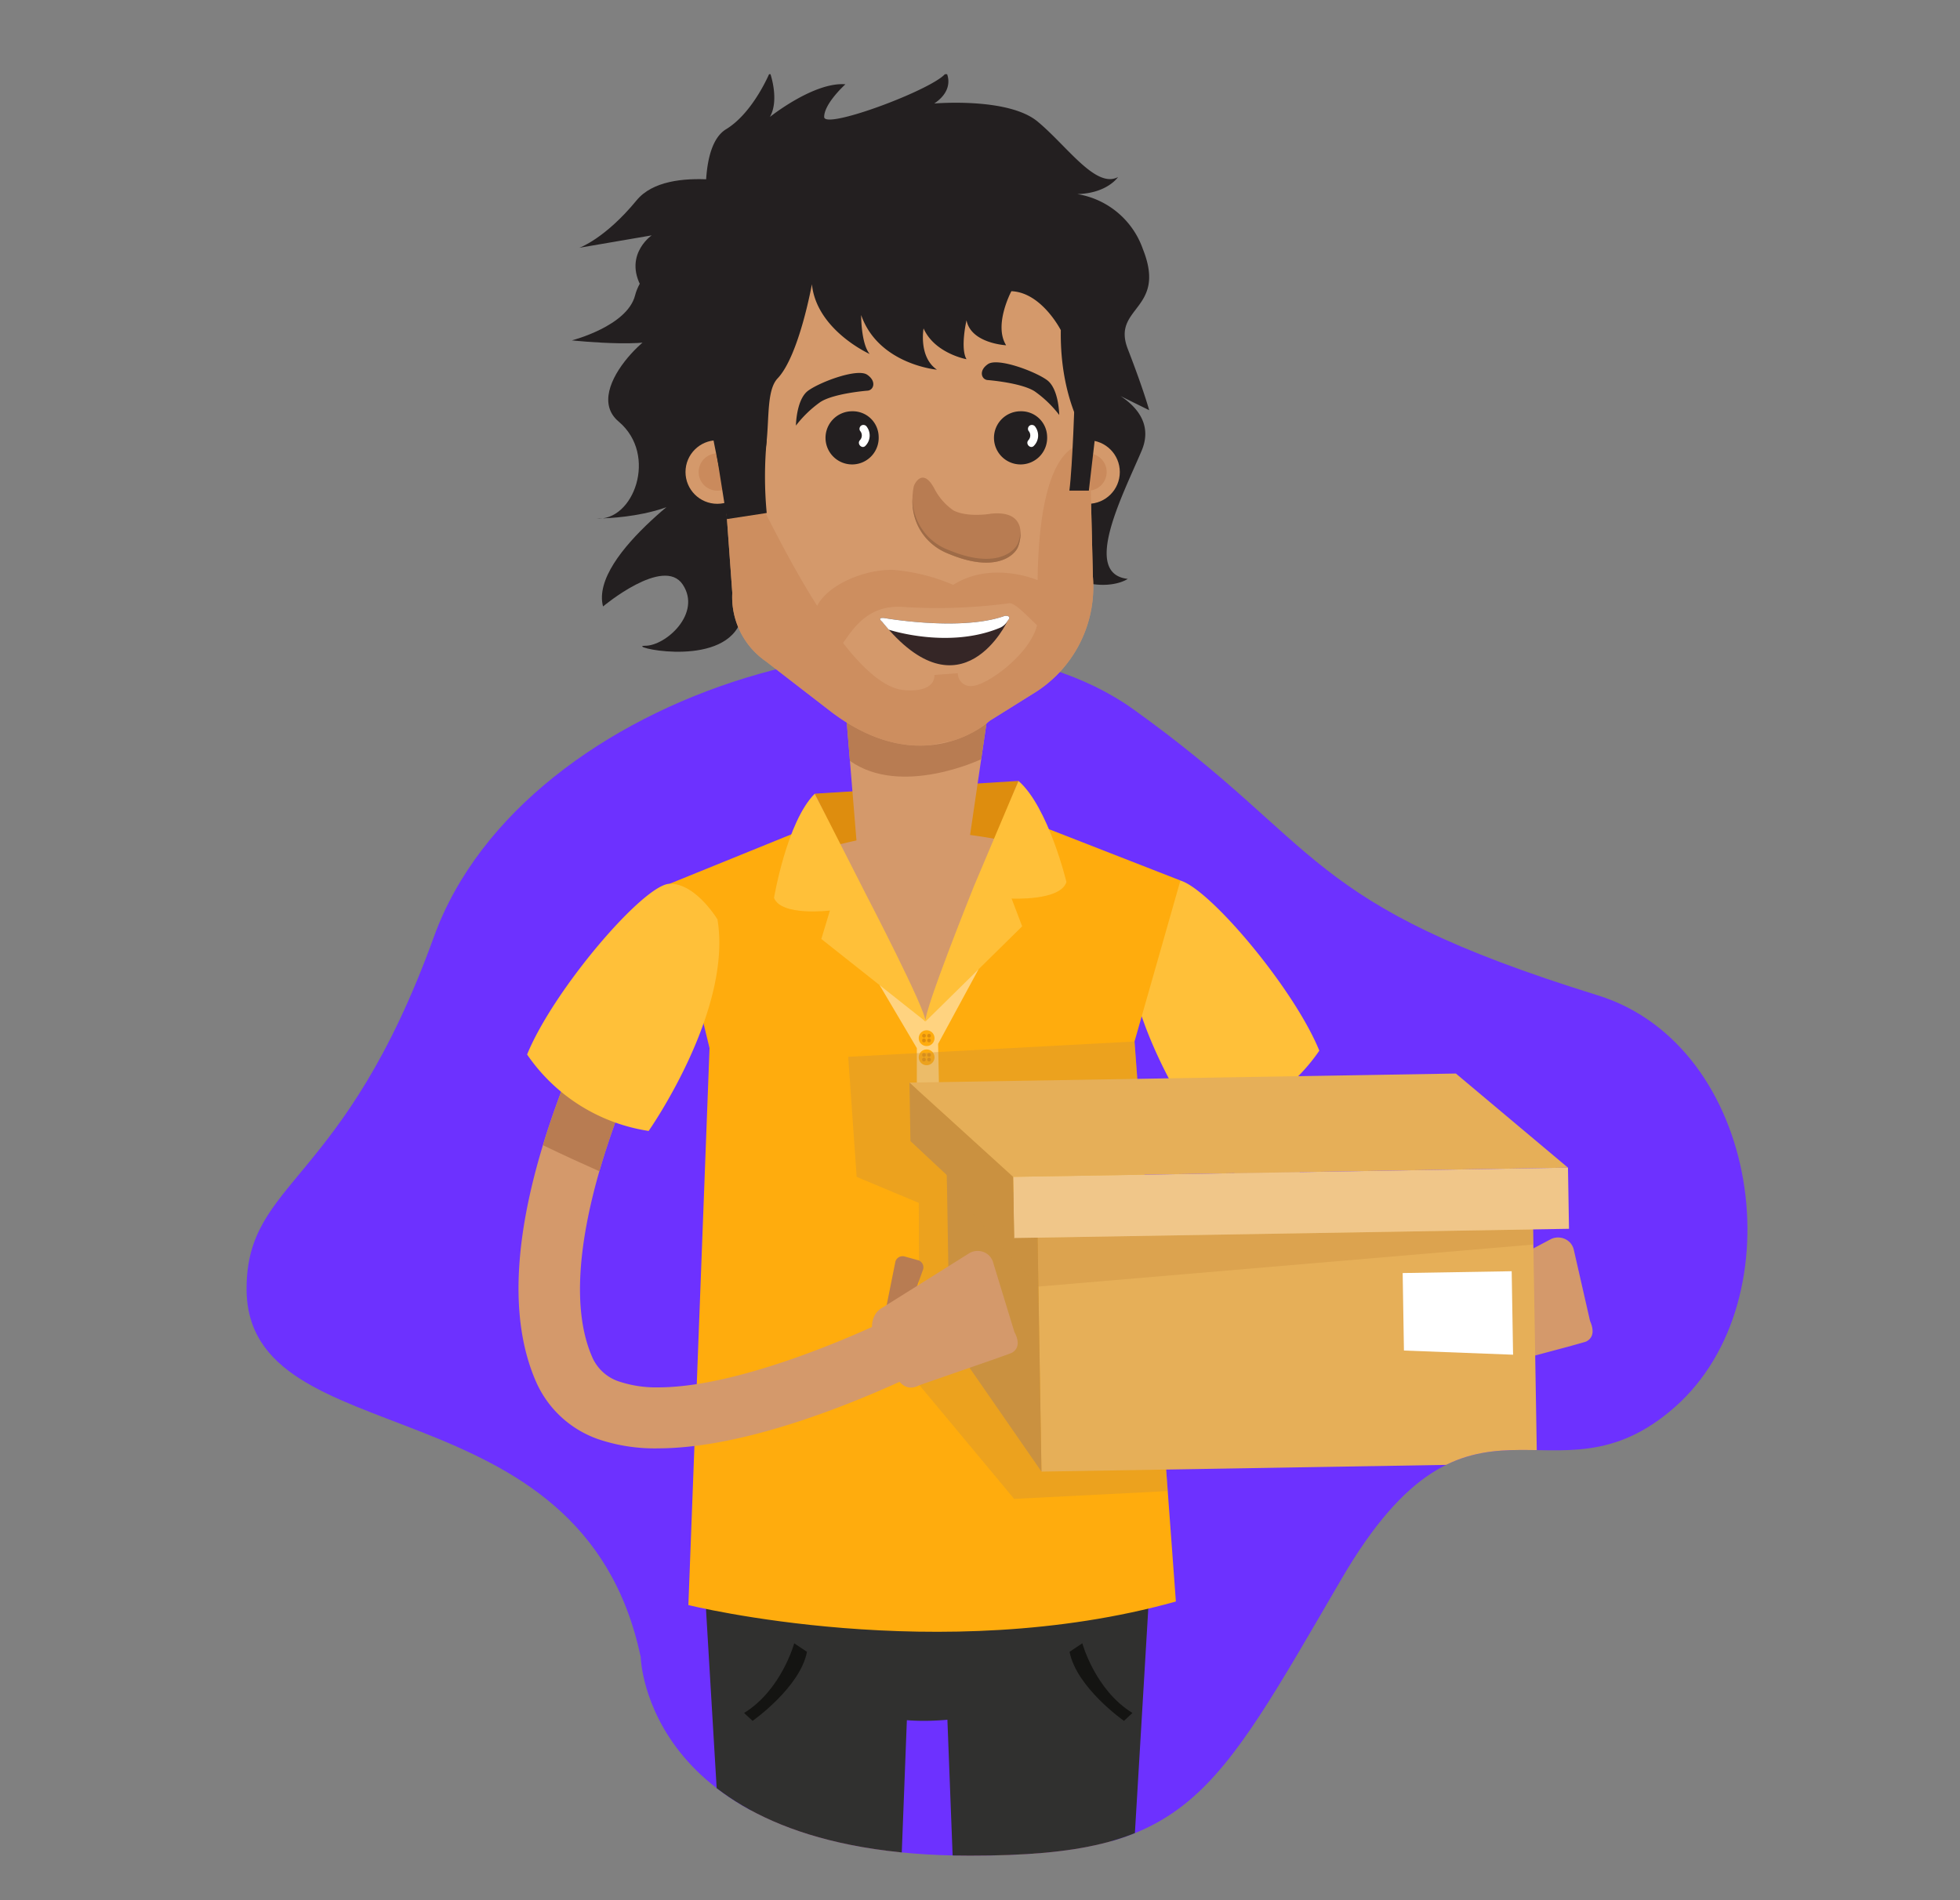 <svg xmlns="http://www.w3.org/2000/svg" xmlns:xlink="http://www.w3.org/1999/xlink" width="264" height="256" viewBox="0 0 264 256">
  <rect x="0" y="0" width="264" height="256" fill="#808080" stroke="none"/>
  <defs>
    <clipPath id="clip-path">
      <path id="Trazado_36958" data-name="Trazado 36958" d="M6235.213,969.36c-7.1-5.218,10.731-7.906,5.48-10.23l2.192-112.068H6062.462l-15.445,59.163c0,30.031,5.255,42.182,0,56.721-12.148,33.615,0,33.048,0,47.741,0,22.877,45.188,12.059,53.088,49.622,0,0,.554,26.752,44.356,26.752,29.386,0,32.573-7.347,50.039-37.287s28.4-8.594,44.9-23.148S6246.432,977.6,6235.213,969.36Z" transform="translate(-6041.618 -847.062)" fill="none"/>
    </clipPath>
  </defs>
  <g id="Grupo_3998" data-name="Grupo 3998" transform="translate(-48 -120)">
    <g id="Grupo_3997" data-name="Grupo 3997">
      <g id="Grupo_3995" data-name="Grupo 3995">
        <rect id="Rectángulo_2130" data-name="Rectángulo 2130" width="264" height="256" transform="translate(48 120)" fill="none"/>
        <g id="Grupo_34584" data-name="Grupo 34584" transform="translate(-5965.806 -717.062)">
          <path id="Trazado_36881" data-name="Trazado 36881" d="M6101.26,1076.9s.554,26.752,44.355,26.752c29.386,0,32.573-7.347,50.039-37.287s28.4-8.594,44.9-23.148,11.5-48.677-10.377-55.469c-40.118-12.45-36.6-19.936-62.521-38.51s-82.106-2.981-94.256,30.633-25.228,32.713-25.228,47.406C6048.171,1050.153,6093.359,1039.335,6101.26,1076.9Z" transform="translate(-1.154 -16.589)" fill="#6d31ff"/>
          <g id="Grupo_34609" data-name="Grupo 34609" transform="translate(6041.617 847.062)">
            <g id="Grupo_34608" data-name="Grupo 34608" clip-path="url(#clip-path)">
              <g id="Grupo_34607" data-name="Grupo 34607" transform="translate(42.03 -0.257)">
                <path id="Trazado_36882" data-name="Trazado 36882" d="M6234.133,1048.269a30.2,30.2,0,0,1-7.82-.632c-3.64-.771-9.362-4.028-16.986-23.338-3.886-9.837-6.466-19.246-6.573-19.641a4.131,4.131,0,0,1,7.971-2.175c.025.093,2.585,9.42,6.308,18.84,6.784,17.16,10.822,18.2,10.99,18.23,8.034,1.7,12.9-1.471,13.1-1.607l2.341,3.4,2.385,3.373a19.743,19.743,0,0,1-5.579,2.512A26.629,26.629,0,0,1,6234.133,1048.269Z" transform="translate(-6111.986 -873.627)" fill="#d4996b"/>
                <path id="Trazado_36883" data-name="Trazado 36883" d="M6123.394,865.866s-1.111-9.2,2.579-11.448,5.9-7.667,5.9-7.667,1.342,3.666,0,6.012c0,0,5.939-4.75,10.175-4.4,0,0-2.862,2.577-2.862,4.4s15.407-3.986,16.445-6.012c0,0,1.287,2.246-1.616,4.2,0,0,9.93-.865,13.907,2.423s7.845,9.092,10.846,7.487c0,0-1.958,2.972-7.7,2.156a11.272,11.272,0,0,1,11.048,7.554c3.289,8.248-4.248,7.729-2.038,13.441s2.882,8.258,2.882,8.258l-6.809-3.366s8.383,2.734,5.792,8.833-8.055,16.567-1.865,17.26c0,0-5.094,3.617-14.77-4.51S6123.394,865.866,6123.394,865.866Z" transform="translate(-6098.016 -846.75)" fill="#231f20"/>
                <path id="Trazado_36884" data-name="Trazado 36884" d="M6117.3,873.41s-6.383,3.906-7.434,8.072-8.52,6.075-8.52,6.075,12.954,1.389,12.837-1.042-11.9,7.465-6.536,11.978,1.984,13.532-3.035,13.058c0,0,12.138.157,15.29-5.93,0,0-16.223,10.665-14.356,17.783,0,0,8.156-6.839,10.737-2.951s-2.277,8.246-5.049,8.246,9.22,2.951,12.445-2.431,2.758-26.3,2.758-26.3S6122.167,873.671,6117.3,873.41Z" transform="translate(-6094.162 -851.443)" fill="#231f20"/>
                <g id="Grupo_34584-2" data-name="Grupo 34584" transform="translate(72.427 49.568)">
                  <circle id="Elipse_715" data-name="Elipse 715" cx="4.282" cy="4.282" r="4.282" fill="#d4996b"/>
                  <circle id="Elipse_716" data-name="Elipse 716" cx="2.512" cy="2.512" r="2.512" transform="translate(1.77 1.77)" fill="#ca8a5c"/>
                </g>
                <g id="Grupo_34585" data-name="Grupo 34585" transform="translate(22.492 49.568)">
                  <circle id="Elipse_717" data-name="Elipse 717" cx="4.282" cy="4.282" r="4.282" fill="#d4996b"/>
                  <circle id="Elipse_718" data-name="Elipse 718" cx="2.512" cy="2.512" r="2.512" transform="translate(1.77 1.77)" fill="#ca8a5c"/>
                </g>
                <path id="Trazado_36885" data-name="Trazado 36885" d="M6141.05,964.327l27.441-1.719-12.6,32.362Z" transform="translate(-6101.15 -867.144)" fill="#de8d0e"/>
                <path id="Trazado_36886" data-name="Trazado 36886" d="M6165.286,951.309l-2.779,18.942H6147.7l-1.594-19.408Z" transform="translate(-6102.041 -865.073)" fill="#d4996b"/>
                <path id="Trazado_36887" data-name="Trazado 36887" d="M6164.36,957.613s-10.749,5.131-17.681.224l-.573-6.995,19.179.466Z" transform="translate(-6102.041 -865.073)" fill="#b87c52"/>
                <path id="Trazado_36888" data-name="Trazado 36888" d="M6163.607,1117.465s-2.151-26.258,8.6-26.979c8.891-.6,10.569,4.247,11.955,18.172,1.346,13.511,2.648,80.428-9.016,81.149C6167.64,1190.273,6165.683,1183.081,6163.607,1117.465Z" transform="translate(-6105.089 -889.645)" fill="#bf8e63"/>
                <path id="Trazado_36889" data-name="Trazado 36889" d="M6130.484,1116.151s-1.625-26.295,8.6-26.781c8.458-.4,9.976,4.477,11.068,18.427,1.062,13.536,1.228,80.457-9.867,80.923C6133.149,1189.021,6131.406,1181.79,6130.484,1116.151Z" transform="translate(-6099.274 -889.453)" fill="#bf8e63"/>
                <path id="Trazado_36890" data-name="Trazado 36890" d="M6147.238,1194.429s-.707-9.991-6.2-9.919-7.969,8.354-6.846,13.829-3.268,33.073-1.557,42.918,4.2,29.966,4.2,29.966h8.122Z" transform="translate(-6099.598 -906.204)" fill="#bf8e63"/>
                <path id="Trazado_36891" data-name="Trazado 36891" d="M6168.647,1194.429s.706-9.991,6.2-9.919,7.969,8.354,6.846,13.829,3.268,33.073,1.557,42.918-4.195,28.4-4.195,28.4l-8.123,1.024Z" transform="translate(-6106.009 -906.204)" fill="#bf8e63"/>
                <path id="Trazado_36892" data-name="Trazado 36892" d="M6175.624,918.08,6174.7,880.7s-2.56-15.934-27.206-14.737-22.847,22.719-22.847,22.719l.125.025,2.28,31.55a10.517,10.517,0,0,0,4.531,9.225l8.8,6.8c12.528,9.469,21.324,1.215,21.324,1.215l5.724-3.579A16.824,16.824,0,0,0,6175.624,918.08Z" transform="translate(-6098.257 -850.12)" fill="#d4996b"/>
                <path id="Trazado_36893" data-name="Trazado 36893" d="M6175.959,925.38l-.444-18.015c-5.932-.079-6.922,11.328-7,18.478-1.084-.47-6.679-2.368-11.367.629a25.979,25.979,0,0,0-7.908-2.006c-3.8-.194-8.927,1.9-10.42,4.83-4-6.3-7.121-13.012-7.646-13.744-.991-1.381-4.653,0-4.653,0l.868,12a10.514,10.514,0,0,0,4.531,9.225l8.795,6.8c5.237,3.958,9.818,4.814,13.381,4.477l2.891-.566a13.787,13.787,0,0,0,5.052-2.7l5.723-3.579A16.821,16.821,0,0,0,6175.959,925.38ZM6159.9,940.063a1.728,1.728,0,0,1-2.134-1.684l-3.141.225c0,2.642-4.311,2.021-4.311,2.021-2.555-.327-5.354-2.921-8.008-6.327,1.358-1.893,3.349-5.232,8.185-4.845a73.239,73.239,0,0,0,14.206-.506c.715-.1,2.279,1.588,3.743,2.962C6167.467,935.836,6161.826,939.86,6159.9,940.063Z" transform="translate(-6098.594 -857.419)" fill="#ca8a5c" opacity="0.78"/>
                <path id="Trazado_36894" data-name="Trazado 36894" d="M6179.967,977.645c-6.549-2.673-15.156-5.914-26.368-6.735s-32.041,7.909-32.041,7.909-9.689,5.436.678,16.579l8.355,62.266a73.675,73.675,0,0,0,44.281-2.992l5.095-58.09S6192.5,988.139,6179.967,977.645Z" transform="translate(-6096.996 -868.596)" fill="#d4996b"/>
                <ellipse id="Elipse_719" data-name="Elipse 719" cx="17.465" cy="22.516" rx="17.465" ry="22.516" transform="translate(32.2 201.775) rotate(-87.768)" fill="#eda678"/>
                <path id="Trazado_36895" data-name="Trazado 36895" d="M6156.932,1051.494c-.686,0-24.792,5.293-24.792,5.293s-1.73,28.682-1.829,38.55c-.093,9.158,48.918,9.5,48.429,1.257-.645-10.875-1.6-38.053-1.6-38.053Z" transform="translate(-6099.261 -882.79)" fill="#bf8e63"/>
                <path id="Trazado_36896" data-name="Trazado 36896" d="M6192.359,983.6s2.946-4.9,6.454-4.8,15.638,14.284,19.187,23a24.246,24.246,0,0,1-16.369,10.3S6190.3,995.963,6192.359,983.6Z" transform="translate(-6110.138 -869.994)" fill="#ffc039"/>
                <path id="Trazado_36897" data-name="Trazado 36897" d="M6183.377,1067.561c.615,11.9-5.636,21.913-12.026,27.8a26.594,26.594,0,0,1-16.989,7.115c-16.234.913-31.173-10.882-31.155-30,0,0-1.594-33.22,24.9-34.34C6174.09,1037.044,6183.24,1053.7,6183.377,1067.561Z" transform="translate(-6098.007 -880.431)" fill="#30302f"/>
                <path id="Trazado_36898" data-name="Trazado 36898" d="M6162.5,1105.783l5.248,136.38,13.3-.33,9.29-155.8Z" transform="translate(-6104.926 -888.87)" fill="#30302f"/>
                <path id="Trazado_36899" data-name="Trazado 36899" d="M6150.4,1105.783l-5.281,137.252h-13.2l-9.362-157Z" transform="translate(-6097.895 -888.87)" fill="#30302f"/>
                <g id="Grupo_34589" data-name="Grupo 34589" transform="translate(20.344 95.464)">
                  <path id="Trazado_36900" data-name="Trazado 36900" d="M6117.316,977.4l20.933-8.5,13.466,27,11.211-28,23.2,9.056-6.181,21.687,5.57,75.451c-31.8,8.894-65.663.477-65.663.477l2.849-75.036Z" transform="translate(-6117.316 -963.54)" fill="#ffac0d"/>
                  <g id="Grupo_34588" data-name="Grupo 34588" transform="translate(28.298 25.379)">
                    <path id="Trazado_36901" data-name="Trazado 36901" d="M6154.654,995.551h-2.994l5.011,8.48v8.4h3.054l-.19-8.973,5.444-10.05-3.8.719-3.417,6.264-2.2-3.036" transform="translate(-6151.661 -993.409)" fill="#ffd380"/>
                    <g id="Grupo_34586" data-name="Grupo 34586" transform="translate(5.266 8.217)">
                      <path id="Trazado_36902" data-name="Trazado 36902" d="M6160.175,1004.442a1.062,1.062,0,1,1-1.061-1.061A1.061,1.061,0,0,1,6160.175,1004.442Z" transform="translate(-6158.051 -1003.381)" fill="#ffac0d"/>
                      <circle id="Elipse_720" data-name="Elipse 720" cx="0.253" cy="0.253" r="0.253" transform="translate(0.453 0.484)" fill="#de8d0e"/>
                      <circle id="Elipse_721" data-name="Elipse 721" cx="0.253" cy="0.253" r="0.253" transform="translate(0.453 1.115)" fill="#de8d0e"/>
                      <circle id="Elipse_722" data-name="Elipse 722" cx="0.253" cy="0.253" r="0.253" transform="translate(1.137 0.485)" fill="#de8d0e"/>
                      <circle id="Elipse_723" data-name="Elipse 723" cx="0.253" cy="0.253" r="0.253" transform="translate(1.137 1.115)" fill="#de8d0e"/>
                    </g>
                    <g id="Grupo_34587" data-name="Grupo 34587" transform="translate(5.266 10.798)">
                      <path id="Trazado_36903" data-name="Trazado 36903" d="M6160.175,1007.575a1.062,1.062,0,1,1-1.061-1.061A1.061,1.061,0,0,1,6160.175,1007.575Z" transform="translate(-6158.051 -1006.514)" fill="#ffac0d"/>
                      <circle id="Elipse_724" data-name="Elipse 724" cx="0.253" cy="0.253" r="0.253" transform="translate(0.453 0.484)" fill="#de8d0e"/>
                      <circle id="Elipse_725" data-name="Elipse 725" cx="0.253" cy="0.253" r="0.253" transform="translate(0.453 1.115)" fill="#de8d0e"/>
                      <circle id="Elipse_726" data-name="Elipse 726" cx="0.253" cy="0.253" r="0.253" transform="translate(1.137 0.485)" fill="#de8d0e"/>
                      <circle id="Elipse_727" data-name="Elipse 727" cx="0.253" cy="0.253" r="0.253" transform="translate(1.137 1.115)" fill="#de8d0e"/>
                    </g>
                  </g>
                  <path id="Trazado_36904" data-name="Trazado 36904" d="M6159.154,995.021l13.022-12.822-1.426-3.744s6.584.349,7.39-2.231c0,0-2.435-10.115-6.463-13.615l-6,14.193S6158.937,993.544,6159.154,995.021Z" transform="translate(-6124.681 -962.608)" fill="#ffc039"/>
                  <path id="Trazado_36905" data-name="Trazado 36905" d="M6154.8,995.388l-14.034-11.117,1.158-3.835s-6.542.813-7.53-1.7c0,0,1.716-10.263,5.486-14.038l6.986,13.734S6154.907,993.9,6154.8,995.388Z" transform="translate(-6120.322 -962.975)" fill="#ffc039"/>
                  <path id="Trazado_36906" data-name="Trazado 36906" d="M6185.879,1015.966l-.795-10.754-38.564,2.064,1.139,16.179,8.363,3.5.1,24.566,12.749,15.315,20.686-1.05Z" transform="translate(-6122.458 -970.108)" fill="#ca9140" opacity="0.34"/>
                </g>
                <path id="Trazado_36907" data-name="Trazado 36907" d="M6136.254,1103.612s-1.717,6.295-6.753,9.386l1.145,1.065s6.409-4.5,7.326-9.307Z" transform="translate(-6099.119 -891.964)" fill="#141412"/>
                <path id="Trazado_36908" data-name="Trazado 36908" d="M6184.424,1103.612s1.717,6.295,6.752,9.386l-1.144,1.065s-6.411-4.5-7.327-9.307Z" transform="translate(-6108.482 -891.964)" fill="#141412"/>
                <g id="Grupo_34590" data-name="Grupo 34590" transform="translate(41.357 45.665)">
                  <path id="Trazado_36909" data-name="Trazado 36909" d="M6149.97,905.553a3.581,3.581,0,1,1-3.577-3.383A3.485,3.485,0,0,1,6149.97,905.553Z" transform="translate(-6142.819 -902.17)" fill="#231f20"/>
                  <path id="Trazado_36910" data-name="Trazado 36910" d="M6148.421,905.194a.932.932,0,0,1-.012,1.26c-.456.505.292,1.257.75.75a1.979,1.979,0,0,0,.178-2.545.548.548,0,0,0-.725-.19.534.534,0,0,0-.191.725Z" transform="translate(-6143.777 -902.562)" fill="#fff"/>
                </g>
                <g id="Grupo_34591" data-name="Grupo 34591" transform="translate(64.048 45.665)">
                  <path id="Trazado_36911" data-name="Trazado 36911" d="M6177.508,905.553a3.581,3.581,0,1,1-3.576-3.383A3.484,3.484,0,0,1,6177.508,905.553Z" transform="translate(-6170.357 -902.17)" fill="#231f20"/>
                  <path id="Trazado_36912" data-name="Trazado 36912" d="M6175.96,905.194a.933.933,0,0,1-.013,1.26c-.455.505.292,1.257.75.75a1.977,1.977,0,0,0,.179-2.545.548.548,0,0,0-.725-.19.533.533,0,0,0-.19.725Z" transform="translate(-6171.316 -902.562)" fill="#fff"/>
                </g>
                <path id="Trazado_36913" data-name="Trazado 36913" d="M6147.569,898.295s-4.5.353-6.305,1.528a15.228,15.228,0,0,0-3.289,3.172s.039-3.525,1.644-4.7,6.619-3.055,7.95-2.154S6148.428,898.278,6147.569,898.295Z" transform="translate(-6100.609 -855.402)" fill="#231f20"/>
                <path id="Trazado_36914" data-name="Trazado 36914" d="M6169.2,896.561s4.5.352,6.3,1.527a15.221,15.221,0,0,1,3.291,3.172s-.04-3.525-1.645-4.7-6.619-3.055-7.951-2.155S6168.342,896.545,6169.2,896.561Z" transform="translate(-6105.959 -855.097)" fill="#231f20"/>
                <g id="Grupo_34592" data-name="Grupo 34592" transform="translate(53.06 54.608)">
                  <path id="Trazado_36915" data-name="Trazado 36915" d="M6167.816,917.858v0l-.038.005c-.074.007-.146.011-.224.019l-.084.023c-3.249.438-4.74-.358-4.935-.473a7.936,7.936,0,0,1-2.587-2.98c-1.572-2.893-2.679-.531-2.736-.292s-1.534,6.52,4.716,9.135,8.866.227,9.321-.967C6171.7,921.157,6172.437,917.5,6167.816,917.858Z" transform="translate(-6157.021 -913.024)" fill="#b87c52"/>
                  <path id="Trazado_36916" data-name="Trazado 36916" d="M6171.25,922.4c-.456,1.194-3.069,3.58-9.321.967a7.463,7.463,0,0,1-4.9-7.027,7.526,7.526,0,0,0,4.9,7.539c6.252,2.614,8.865.227,9.321-.966a5.2,5.2,0,0,0,.327-2.044A5.455,5.455,0,0,1,6171.25,922.4Z" transform="translate(-6157.021 -913.608)" fill="#9e6b47"/>
                </g>
                <path id="Trazado_36917" data-name="Trazado 36917" d="M6130.381,869.081s-2.423-9.126,15.925-10.223,31.168,8.517,30.714,22.245-2.213,17.7-2.213,17.7-4.121-5.171-3.964-15.2c0,0-2.585-5.091-6.658-5.248,0,0-2.428,4.543-.705,7.284,0,0-4.725-.235-5.338-3.368,0,0-.875,3.76,0,5.248,0,0-4.3-.784-5.784-4.151,0,0-.706,3.838,1.8,5.561,0,0-7.885-.705-10.208-7.363,0,0-.026,3.838,1.148,5.248,0,0-7.153-3.211-7.781-9.4,0,0-1.722,9.635-4.62,12.689s1.285,14.961-7.152,15.2c0,0-6.209-25.1-2.169-31.958A8.388,8.388,0,0,1,6130.381,869.081Z" transform="translate(-6097.799 -848.866)" fill="#231f20"/>
                <g id="Grupo_34593" data-name="Grupo 34593" transform="translate(48.703 73.222)">
                  <path id="Trazado_36918" data-name="Trazado 36918" d="M6152.346,935.923s10.332,1.814,16.191-.306c0,0,1.046-.086.374.669,0,0-6.215,13.4-16.91.122C6152,936.409,6151.21,935.787,6152.346,935.923Z" transform="translate(-6151.733 -935.615)" fill="#352626"/>
                  <path id="Trazado_36919" data-name="Trazado 36919" d="M6167.856,937.236a2.149,2.149,0,0,0,1.055-.949c.672-.755-.374-.669-.374-.669-5.86,2.12-16.191.306-16.191.306-1.135-.136-.345.485-.345.485.308.381.61.74.912,1.078C6152.913,937.486,6160.882,940.129,6167.856,937.236Z" transform="translate(-6151.733 -935.615)" fill="#fff"/>
                </g>
                <path id="Trazado_36920" data-name="Trazado 36920" d="M6126.961,865.351s-12.418-3.466-16.678,1.718-7.708,6.393-7.708,6.393l9.737-1.67s-4.42,3.038-.666,8.073l14.6-8.827Z" transform="translate(-6094.377 -849.825)" fill="#231f20"/>
                <path id="Trazado_36921" data-name="Trazado 36921" d="M6111.372,1058.056a23.758,23.758,0,0,1-7.684-1.131,14.263,14.263,0,0,1-8.71-7.87c-3.624-8.293-3.056-19.805,1.685-34.214a124.748,124.748,0,0,1,7.914-18.686,4.13,4.13,0,0,1,7.259,3.943c-4.5,8.306-14.947,32.7-9.288,45.65a5.973,5.973,0,0,0,3.83,3.365,15.7,15.7,0,0,0,5.064.724c11.5,0,29.162-7.912,36.891-12.1a4.129,4.129,0,0,1,5.924,4.811,4.091,4.091,0,0,1-1.992,2.454c-2.467,1.336-24.575,13.05-40.89,13.051Z" transform="translate(-6092.627 -872.669)" fill="#d4996b"/>
                <path id="Trazado_36922" data-name="Trazado 36922" d="M6107.34,1014.358l-6.979-4.268c-.187.283-.366.564-.545.845-.824,2.076-1.661,4.342-2.449,6.738-.264.8-.509,1.589-.748,2.372,2.708,1.313,5.829,2.723,7.6,3.513C6105.138,1020.348,6106.224,1017.225,6107.34,1014.358Z" transform="translate(-6093.329 -875.502)" fill="#b87c52"/>
                <path id="Trazado_36923" data-name="Trazado 36923" d="M6119.671,984.227s-2.948-4.9-6.453-4.8-15.639,14.284-19.187,23a24.247,24.247,0,0,0,16.369,10.3S6121.732,996.589,6119.671,984.227Z" transform="translate(-6092.874 -870.105)" fill="#ffc039"/>
                <g id="Grupo_34594" data-name="Grupo 34594" transform="translate(125.241 156.957)">
                  <path id="Trazado_36924" data-name="Trazado 36924" d="M6248.447,1045.963l-.818-.294a1,1,0,0,1-.6-1.283l1.8-6.486a1,1,0,0,1,1.282-.6l1.761.634a1.006,1.006,0,0,1,.6,1.283l-2.744,6.146A1.006,1.006,0,0,1,6248.447,1045.963Z" transform="translate(-6245.035 -1037.237)" fill="#b87c52"/>
                  <path id="Trazado_36925" data-name="Trazado 36925" d="M6261.239,1051.839c.121-.04,1.856-.51,1.968-.57,1.083-.578.978-1.679.505-2.755l-2.174-9.532a2.182,2.182,0,0,0-.512-1.025,2.241,2.241,0,0,0-2.529-.508l-12.49,6.616a2.432,2.432,0,0,0-.976.984,3.009,3.009,0,0,0,.073,3.12l1.939,4.416c.889,2.585,2.263,2.65,3.4,2.15Z" transform="translate(-6244.623 -1037.241)" fill="#d4996b"/>
                </g>
                <g id="Grupo_34595" data-name="Grupo 34595" transform="translate(63.155 358.207)">
                  <path id="Trazado_36926" data-name="Trazado 36926" d="M6170.174,1281.479s.106,15.16-.9,17v3.621l24.9,1.2s6.424.373,6.6-4.449c0,0-.425-2.966-6.047-3.309a27.227,27.227,0,0,1-13.708-13.654l-3.378.679S6172.912,1283.593,6170.174,1281.479Z" transform="translate(-6169.273 -1281.479)" fill="#ffc039"/>
                  <path id="Trazado_36927" data-name="Trazado 36927" d="M6169.273,1302.019v3.62l24.9,1.2s6.424.373,6.6-4.449a2.36,2.36,0,0,0-.33-.8S6188.65,1303.947,6169.273,1302.019Z" transform="translate(-6169.273 -1285.018)" fill="#fff"/>
                  <path id="Trazado_36928" data-name="Trazado 36928" d="M6202.567,1298.933s-.425-2.966-6.047-3.309a27.229,27.229,0,0,1-13.708-13.654l-3.378.679S6187.813,1302.542,6202.567,1298.933Z" transform="translate(-6171.062 -1281.565)" fill="#ffac0d"/>
                  <path id="Trazado_36929" data-name="Trazado 36929" d="M6182.688,1284.779s1.259-1.429,2.147-.054a1.417,1.417,0,0,0-2.53-.5Z" transform="translate(-6171.567 -1281.851)" fill="#fff"/>
                  <path id="Trazado_36930" data-name="Trazado 36930" d="M6184.088,1287.145s1.2-1.476,2.146-.139a1.417,1.417,0,0,0-2.547-.395Z" transform="translate(-6171.81 -1282.262)" fill="#fff"/>
                  <path id="Trazado_36931" data-name="Trazado 36931" d="M6185.136,1288.94s1.261-1.429,2.148-.054a1.418,1.418,0,0,0-2.531-.5Z" transform="translate(-6171.998 -1282.583)" fill="#fff"/>
                  <path id="Trazado_36932" data-name="Trazado 36932" d="M6186.882,1290.83s1.2-1.477,2.144-.139a1.418,1.418,0,0,0-2.548-.4Z" transform="translate(-6172.301 -1282.91)" fill="#fff"/>
                  <path id="Trazado_36933" data-name="Trazado 36933" d="M6171.58,1304.158s18.71,1.769,25.457.679c0,0,1.479-.079-.02.536,0,0-8.379,1.7-25.735-.42C6171.282,1304.952,6169.432,1304.212,6171.58,1304.158Z" transform="translate(-6169.496 -1285.471)" fill="#b2b2b3"/>
                  <path id="Trazado_36934" data-name="Trazado 36934" d="M6200.17,1298.54l1.642,2.743,4.075-.234S6204.988,1298.853,6200.17,1298.54Z" transform="translate(-6174.712 -1284.482)" fill="#ffd380"/>
                  <path id="Trazado_36935" data-name="Trazado 36935" d="M6170.119,1289.952s8.019,2.932,8.189,10.656l-9.035-.637S6169.9,1295.326,6170.119,1289.952Z" transform="translate(-6169.273 -1282.971)" fill="#ffac0d"/>
                </g>
                <g id="Grupo_34596" data-name="Grupo 34596" transform="translate(35.079 358.207)">
                  <path id="Trazado_36936" data-name="Trazado 36936" d="M6136.1,1281.479s.107,15.16-.9,17v3.621l24.9,1.2s6.424.373,6.6-4.449c0,0-.426-2.966-6.046-3.309a27.232,27.232,0,0,1-13.709-13.654l-3.378.679S6138.838,1283.593,6136.1,1281.479Z" transform="translate(-6135.198 -1281.479)" fill="#ffc039"/>
                  <path id="Trazado_36937" data-name="Trazado 36937" d="M6135.2,1302.019v3.62l24.9,1.2s6.424.373,6.6-4.449a2.351,2.351,0,0,0-.33-.8S6154.575,1303.947,6135.2,1302.019Z" transform="translate(-6135.198 -1285.018)" fill="#fff"/>
                  <path id="Trazado_36938" data-name="Trazado 36938" d="M6168.493,1298.933s-.425-2.966-6.046-3.309a27.233,27.233,0,0,1-13.709-13.654l-3.378.679S6153.738,1302.542,6168.493,1298.933Z" transform="translate(-6136.987 -1281.565)" fill="#ffac0d"/>
                  <path id="Trazado_36939" data-name="Trazado 36939" d="M6148.612,1284.779s1.261-1.429,2.148-.054a1.417,1.417,0,0,0-2.529-.5Z" transform="translate(-6137.493 -1281.851)" fill="#fff"/>
                  <path id="Trazado_36940" data-name="Trazado 36940" d="M6150.015,1287.145s1.2-1.476,2.145-.139a1.418,1.418,0,0,0-2.548-.395Z" transform="translate(-6137.736 -1282.262)" fill="#fff"/>
                  <path id="Trazado_36941" data-name="Trazado 36941" d="M6151.062,1288.94s1.26-1.429,2.149-.054a1.418,1.418,0,0,0-2.53-.5Z" transform="translate(-6137.924 -1282.583)" fill="#fff"/>
                  <path id="Trazado_36942" data-name="Trazado 36942" d="M6152.809,1290.83s1.2-1.477,2.143-.139a1.418,1.418,0,0,0-2.548-.4Z" transform="translate(-6138.228 -1282.91)" fill="#fff"/>
                  <path id="Trazado_36943" data-name="Trazado 36943" d="M6137.505,1304.158s18.711,1.769,25.459.679c0,0,1.477-.079-.021.536,0,0-8.377,1.7-25.735-.42C6137.208,1304.952,6135.358,1304.212,6137.505,1304.158Z" transform="translate(-6135.423 -1285.471)" fill="#b2b2b3"/>
                  <path id="Trazado_36944" data-name="Trazado 36944" d="M6166.1,1298.54l1.641,2.743,4.075-.234S6170.913,1298.853,6166.1,1298.54Z" transform="translate(-6140.639 -1284.482)" fill="#ffd380"/>
                  <path id="Trazado_36945" data-name="Trazado 36945" d="M6136.046,1289.952s8.017,2.932,8.188,10.656l-9.035-.637S6135.823,1295.326,6136.046,1289.952Z" transform="translate(-6135.198 -1282.971)" fill="#ffac0d"/>
                </g>
                <path id="Trazado_36946" data-name="Trazado 36946" d="M6132.859,1272.933l15.712-.43-.146,6.353-15.565-.343Z" transform="translate(-6099.708 -921.693)" fill="#232322"/>
                <path id="Trazado_36947" data-name="Trazado 36947" d="M6167.848,1272.933l15.712-.43-.147,6.353-15.565-.343Z" transform="translate(-6105.867 -921.693)" fill="#232322"/>
                <g id="Grupo_34605" data-name="Grupo 34605" transform="translate(52.656 134.884)">
                  <g id="Grupo_34597" data-name="Grupo 34597" transform="translate(17.198 17.809)">
                    <rect id="Rectángulo_3759" data-name="Rectángulo 3759" width="66.76" height="34.719" transform="translate(0 1.109) rotate(-0.952)" fill="#e6af58"/>
                  </g>
                  <g id="Grupo_34598" data-name="Grupo 34598" transform="translate(4.932 7.607)">
                    <path id="Trazado_36948" data-name="Trazado 36948" d="M6174.793,1030.992l-12.276-11.311.468,28.145,12.385,17.885Z" transform="translate(-6162.517 -1019.682)" fill="#ca9140"/>
                  </g>
                  <g id="Grupo_34599" data-name="Grupo 34599" transform="translate(17.26 21.002)" opacity="0.38">
                    <path id="Trazado_36949" data-name="Trazado 36949" d="M6244.23,1035.938l-66.75,1.109.033,6.6,66.751-5.672Z" transform="translate(-6177.48 -1035.938)" fill="#ca9140"/>
                  </g>
                  <g id="Grupo_34600" data-name="Grupo 34600" transform="translate(5.033 13.683)" opacity="0.57">
                    <path id="Trazado_36950" data-name="Trazado 36950" d="M6173.475,1033.991l-10.834-6.936.021,1.286,12.24,13.748-.035-6.608Z" transform="translate(-6162.641 -1027.055)" fill="#ca9140"/>
                  </g>
                  <g id="Grupo_34601" data-name="Grupo 34601">
                    <path id="Trazado_36951" data-name="Trazado 36951" d="M6170.31,1024.376l-13.778-12.7,73.6-1.223,15.1,12.682Z" transform="translate(-6156.532 -1010.449)" fill="#e6af58"/>
                  </g>
                  <g id="Grupo_34602" data-name="Grupo 34602" transform="translate(13.959 12.682)">
                    <rect id="Rectángulo_3760" data-name="Rectángulo 3760" width="74.751" height="8.241" transform="translate(0 1.242) rotate(-0.952)" fill="#f0c689"/>
                  </g>
                  <g id="Grupo_34603" data-name="Grupo 34603" transform="translate(0 1.223)">
                    <path id="Trazado_36952" data-name="Trazado 36952" d="M6170.5,1024.634l-13.964-12.7.13,7.878,13.97,13.063Z" transform="translate(-6156.532 -1011.933)" fill="#ca9140"/>
                  </g>
                  <g id="Grupo_34604" data-name="Grupo 34604" transform="translate(66.431 26.638)">
                    <path id="Trazado_36953" data-name="Trazado 36953" d="M6237.328,1053.461l14.7.563-.187-11.247-14.684.244Z" transform="translate(-6237.154 -1042.778)" fill="#fff"/>
                  </g>
                </g>
                <g id="Grupo_34606" data-name="Grupo 34606" transform="translate(47.602 158.786)">
                  <path id="Trazado_36954" data-name="Trazado 36954" d="M6154.154,1049.126l-.836-.234a1,1,0,0,1-.7-1.236l1.324-6.6a1.008,1.008,0,0,1,1.237-.7l1.8.5a1,1,0,0,1,.7,1.236l-2.291,6.329A1,1,0,0,1,6154.154,1049.126Z" transform="translate(-6150.782 -1039.61)" fill="#b87c52"/>
                  <path id="Trazado_36955" data-name="Trazado 36955" d="M6167.364,1053.872c.119-.048,1.815-.642,1.923-.711,1.037-.656.852-1.746.3-2.785l-2.86-9.349a2.193,2.193,0,0,0-.585-.986,2.242,2.242,0,0,0-2.56-.322l-11.976,7.505a2.435,2.435,0,0,0-.9,1.052,3.008,3.008,0,0,0,.3,3.106l2.254,4.264c1.073,2.514,2.448,2.479,3.542,1.9Z" transform="translate(-6150.397 -1039.457)" fill="#d4996b"/>
                </g>
                <path id="Trazado_36956" data-name="Trazado 36956" d="M6131.754,906.907a52.194,52.194,0,0,0,0,9.8l-5.36.821-1.407-8.845Z" transform="translate(-6098.324 -857.339)" fill="#231f20"/>
                <path id="Trazado_36957" data-name="Trazado 36957" d="M6183.406,899.371s-.3,9.741-.733,13l2.623,0,1.286-11.059Z" transform="translate(-6108.476 -856.013)" fill="#231f20"/>
              </g>
            </g>
          </g>
        </g>
      </g>
    </g>
  </g>
</svg>
